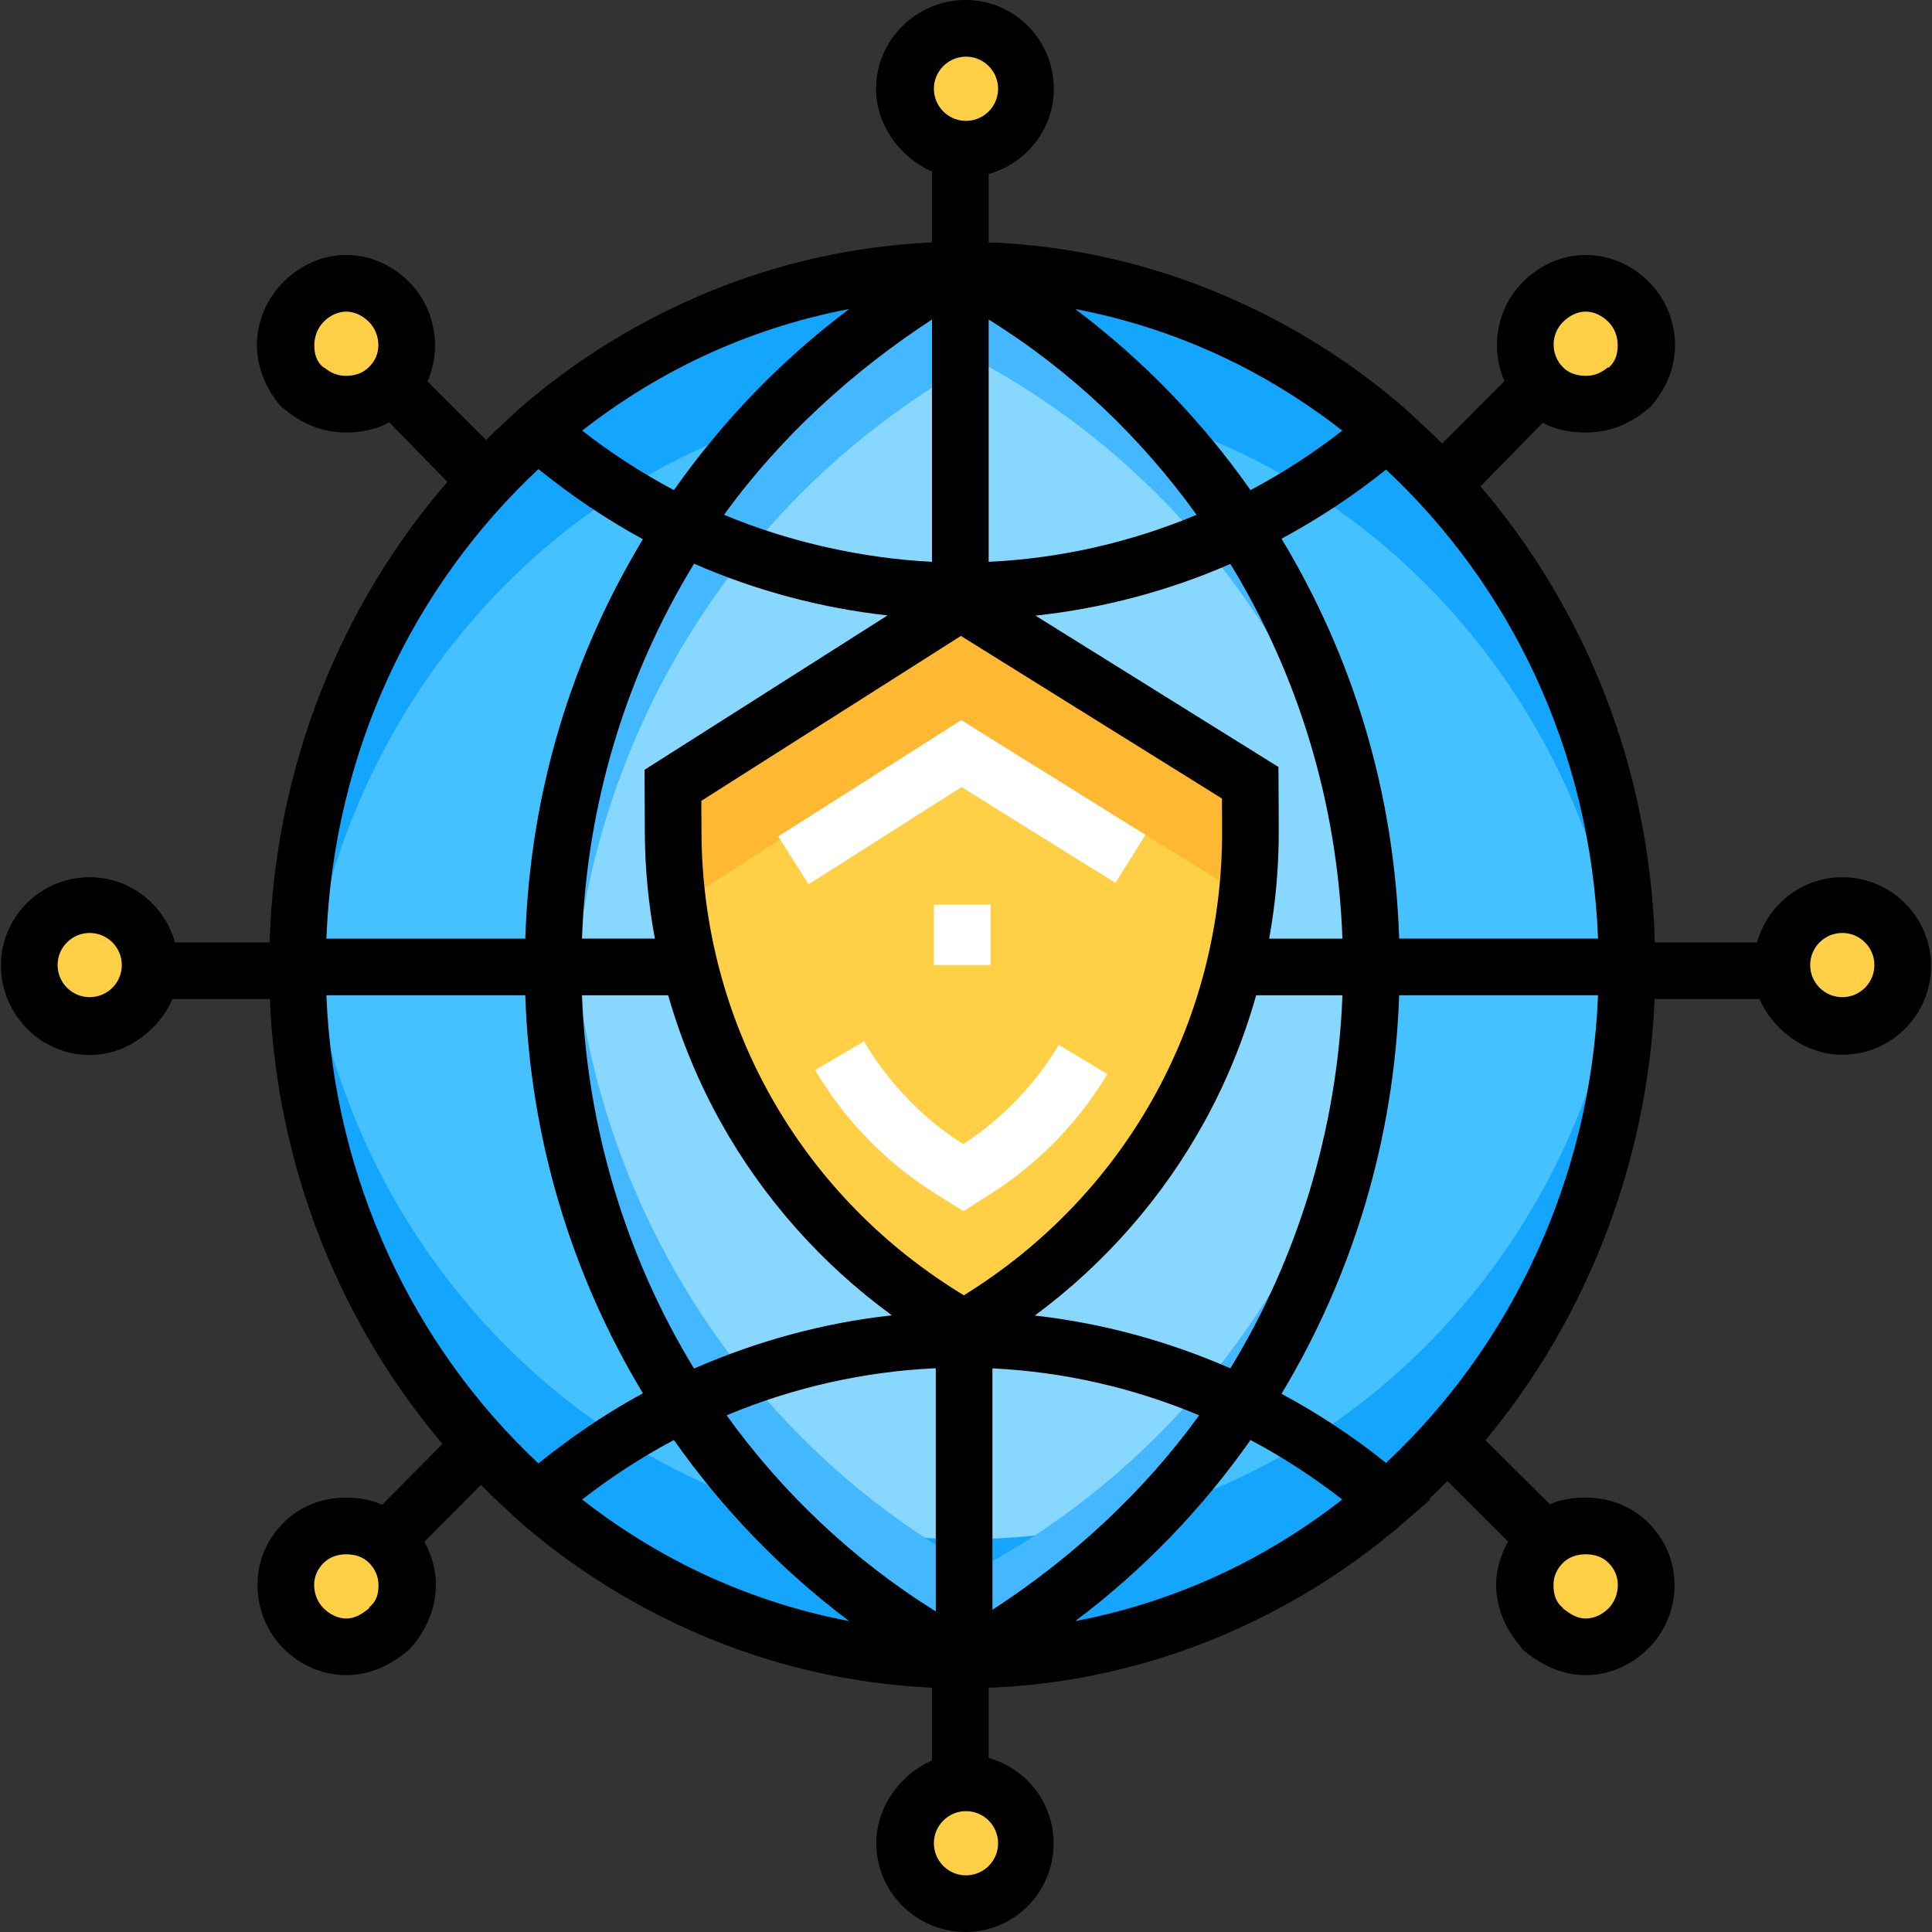 <?xml version="1.0" encoding="iso-8859-1"?>
<!-- Generator: Adobe Illustrator 19.0.0, SVG Export Plug-In . SVG Version: 6.00 Build 0)  -->
<svg version="1.1" id="Capa_1" xmlns="http://www.w3.org/2000/svg" xmlns:xlink="http://www.w3.org/1999/xlink" x="0px" y="0px"
	 viewBox="0 0 511.998 511.998" style="enable-background:new 0 0 511.998 511.998;" xml:space="preserve">
<rect x="0" y="0" width="511.998" height="511.998" fill="#333333" stroke="none"/>
<path style="fill:#45C1FF;" d="M432.169,255.185c0.327,101.719-78.281,184.433-175.577,184.746S80.154,358.04,79.826,256.32
	C79.499,154.601,158.108,71.887,255.404,71.574c60.537-0.195,114.045,31.555,145.915,80.074
	C420.671,181.11,432.044,216.756,432.169,255.185z"/>
<path style="fill:#14A5FF;" d="M255.404,103.602c60.537-0.195,114.045,31.555,145.915,80.074
	c16.735,25.478,27.496,55.58,30.182,88.108c0.449-5.47,0.685-11.004,0.667-16.599c-0.124-38.431-11.497-74.075-30.849-103.537
	c-31.87-48.519-85.378-80.269-145.915-80.074C158.108,71.887,79.499,154.601,79.826,256.32c0.017,5.19,0.249,10.325,0.668,15.405
	C88.23,177.771,163.468,103.898,255.404,103.602z"/>
<path style="fill:#88D7FF;" d="M259.1,71.572C194.741,106.69,151.022,176.204,151.28,256.1
	c0.258,79.896,44.422,149.127,109.006,183.83c64.359-35.118,108.078-104.632,107.819-184.528
	C367.848,175.505,323.684,106.275,259.1,71.572z"/>
<path style="fill:#43B7FF;" d="M259.1,95.593c61.501,33.046,104.484,97.403,108.67,172.462c0.231-4.187,0.349-8.405,0.336-12.654
	c-0.257-79.896-44.422-149.127-109.006-183.83C194.741,106.69,151.022,176.204,151.279,256.1c0.012,3.815,0.126,7.603,0.336,11.367
	C155.739,192.93,198.163,128.844,259.1,95.593z"/>
<path style="fill:#14A5FF;" d="M255.404,407.899c60.537,0.195,114.045-31.555,145.915-80.074
	c16.735-25.478,27.496-55.58,30.182-88.108c0.449,5.47,0.685,11.004,0.667,16.599c-0.124,38.431-11.497,74.075-30.849,103.537
	c-31.87,48.519-85.378,80.269-145.915,80.074c-97.297-0.313-175.906-83.027-175.577-184.746c0.017-5.19,0.249-10.325,0.668-15.405
	C88.23,333.731,163.468,407.603,255.404,407.899z"/>
<path style="fill:#43B7FF;" d="M259.1,415.908c61.501-33.046,104.484-97.403,108.67-172.462c0.231,4.187,0.349,8.405,0.336,12.654
	c-0.257,79.896-44.422,149.127-109.006,183.83c-64.359-35.118-108.078-104.632-107.82-184.528c0.012-3.815,0.126-7.603,0.336-11.367
	C155.739,318.571,198.163,382.658,259.1,415.908z"/>
<path style="fill:#FFD045;" d="M262.338,348.587l-5.557,3.556l-5.611-3.47c-44.342-27.423-71.492-75.699-71.892-127.835
	l-0.096-12.47l76.122-48.708l76.861,47.533l0.096,12.47C332.66,271.8,306.255,320.487,262.338,348.587z"/>
<path style="fill:#FFB831;" d="M180.549,239.226l74.755-47.833l75.938,46.963c0.716-6.161,1.067-12.4,1.019-18.691l-0.096-12.47
	l-76.861-47.533l-76.122,48.708l0.096,12.47C179.325,227.033,179.762,233.169,180.549,239.226z"/>
<g>
	<circle style="fill:#FFD045;" cx="256.248" cy="23.524" r="16.016"/>
	<circle style="fill:#FFD045;" cx="257.749" cy="487.977" r="16.016"/>
	<circle style="fill:#FFD045;" cx="420.708" cy="91.039" r="16.016"/>
	<circle style="fill:#FFD045;" cx="93.289" cy="420.461" r="16.016"/>
	<circle style="fill:#FFD045;" cx="92.238" cy="92.1" r="16.016"/>
	<circle style="fill:#FFD045;" cx="421.759" cy="419.4" r="16.016"/>
	<circle style="fill:#FFD045;" cx="489.225" cy="254.999" r="16.016"/>
	<circle style="fill:#FFD045;" cx="24.773" cy="256.5" r="16.016"/>
</g>
<g>
	<polygon style="fill:#FFFFFF;" points="214.282,234.339 206.231,221.666 254.751,190.84 303.543,221.233 295.605,233.977 
		254.829,208.579 	"/>
	<path style="fill:#FFFFFF;" d="M255.331,320.957l-7.278-4.532c-13.117-8.17-24.188-19.529-32.019-32.848l12.945-7.609
		c6.458,10.987,15.531,20.391,26.274,27.247c10.284-6.694,19.034-15.769,25.337-26.296l12.882,7.713
		c-7.648,12.773-18.333,23.745-30.901,31.728L255.331,320.957z"/>
	<rect x="247.489" y="239.734" style="fill:#FFFFFF;" width="15.015" height="16.016"/>
</g>
<path d="M488.224,232.477c-10.713,0-19.77,7.257-22.6,17.267H438.56c-1.484-47.046-18.69-88.515-46.204-120.857l16.488-16.847
	c3.445,1.913,7.336,2.573,11.386,2.573c0.002,0,0.002,0,0.004,0c6.28,0,11.937-2.208,16.942-6.647c0,0,0,0.119,0,0.118
	c4.004-4.442,6.736-10.288,6.737-16.572c0.001-6.284-2.522-12.4-6.965-16.842c-4.442-4.444-10.427-7.103-16.71-7.103
	c-0.002,0-0.002,0-0.004,0c-6.281,0-12.188,2.685-16.629,7.126c-4.444,4.442-6.893,10.468-6.894,16.752
	c0,3.325,0.691,6.602,1.994,9.555l-16.525,16.55c-1.117-1.12-2.247-2.211-3.39-3.301l-6.3-5.847
	c-11.575-10.063-24.248-18.523-37.675-25.278c-0.316-0.16-0.635-0.312-0.952-0.47c-0.816-0.404-1.634-0.805-2.455-1.197
	c-0.77-0.368-1.542-0.729-2.317-1.087c-0.326-0.15-0.652-0.299-0.979-0.447c-17.652-8.025-36.737-13.234-56.733-15.088
	c-0.222-0.021-0.444-0.042-0.668-0.062c-1.025-0.091-2.053-0.174-3.083-0.247c-0.511-0.037-1.024-0.069-1.536-0.102
	c-0.836-0.052-1.923-0.103-2.763-0.144c-0.357-0.018-0.323-0.029-1.324-0.043V46.123c10.011-2.83,17.268-11.887,17.268-22.6
	C279.27,10.552,268.843,0,255.872,0s-23.711,10.552-23.711,23.523c0,9.971,6.82,18.506,14.827,21.924v18.788
	c0,0.014-0.465,0.025-0.824,0.043c-0.84,0.041-1.551,0.092-2.387,0.144c-0.512,0.032-0.962,0.065-1.473,0.102
	c-1.03,0.073-2.027,0.156-3.052,0.247c-0.222,0.02-0.429,0.041-0.652,0.062c-19.998,1.854-39.074,7.063-56.726,15.088
	c-0.326,0.148-0.649,0.297-0.975,0.447c-0.775,0.358-1.547,0.719-2.315,1.087c-0.822,0.392-1.638,0.794-2.454,1.198
	c-0.317,0.158-0.636,0.312-0.951,0.472c-13.427,6.755-26.099,15.219-37.674,25.282l-6.299,5.855
	c-0.803,0.765-1.59,1.548-2.379,2.326l-15.535-15.53c1.303-2.953,1.994-6.17,1.994-9.495c-0.001-6.283-2.448-12.429-6.893-16.87
	c-4.442-4.442-10.349-7.127-16.63-7.127c-0.001,0-0.003,0-0.004,0c-6.283,0-12.191,2.688-16.631,7.132
	c-4.442,4.443-7.044,10.47-7.043,16.754s2.733,12.249,6.737,16.691c0,0,0-0.209,0-0.208c5.005,4.441,10.659,6.678,16.942,6.678
	c0.001,0,0.003,0,0.004,0c4.05,0,7.941-0.784,11.387-2.698l15.41,15.775c-28.052,32.48-45.629,75.006-47.129,122.052H46.371
	c-2.83-10.01-11.887-17.267-22.6-17.267c-12.971,0-23.523,10.427-23.523,23.398s10.552,23.711,23.523,23.711
	c9.971,0,18.506-6.82,21.924-14.827h25.817c1.901,45.044,18.854,86.09,45.749,117.902l-16.001,16.109
	c-2.953-1.303-6.169-1.883-9.494-1.883c-0.002,0-0.002,0-0.004,0c-6.281,0-12.188,2.207-16.629,6.647
	c-4.444,4.442-6.893,10.229-6.894,16.513c-0.001,6.284,2.444,12.37,6.887,16.812c4.442,4.444,10.349,7.073,16.632,7.073
	c0.002,0,0.002,0,0.004,0c6.28,0,12.087-2.686,17.092-7.126c0,0,0-0.119,0-0.12c4.004-4.442,6.661-10.408,6.662-16.691
	c0.001-4.05-1.136-7.971-3.048-11.417l14.996-15.063c1.251,1.262,2.485,2.503,3.771,3.729l6.285,5.851
	c11.575,10.063,24.24,18.524,37.667,25.279c0.317,0.16,0.634,0.315,0.953,0.473c0.814,0.403,1.628,0.804,2.447,1.194
	c0.771,0.369,1.545,0.73,2.32,1.089c0.325,0.149,0.651,0.299,0.977,0.446c17.654,8.026,36.74,13.235,56.739,15.088
	c0.219,0.021,0.438,0.041,0.657,0.061c1.027,0.091,2.057,0.174,3.088,0.247c0.512,0.037,1.024,0.069,1.536,0.102
	c0.836,0.052,1.422,0.103,2.262,0.144c0.357,0.018,0.824,0.029,0.824,0.043v19.289c-8.008,3.418-14.764,11.954-14.764,21.924
	c0,12.971,10.677,23.523,23.648,23.523s23.336-10.552,23.336-23.523c0-10.713-7.195-19.77-17.205-22.6v-18.612
	c1.001-0.014,0.966-0.025,1.324-0.043c0.84-0.041,1.801-0.092,2.638-0.144c0.512-0.032,1.087-0.065,1.599-0.102
	c1.032-0.073,2.092-0.156,3.12-0.247c0.219-0.02,0.453-0.041,0.673-0.061c20-1.853,39.093-7.062,56.747-15.088
	c0.326-0.148,0.657-0.297,0.982-0.447c0.776-0.358,1.552-0.72,2.323-1.089c0.82-0.391,1.636-0.792,2.45-1.195
	c0.318-0.159,0.64-0.314,0.957-0.474c13.427-6.755,26.099-15.219,37.674-25.281l6.517-5.666l-0.217-0.189
	c1.626-1.551,3.215-3.141,4.787-4.752l16.069,16.063c-1.912,3.446-3.164,7.337-3.163,11.387c0.001,6.283,2.658,12.19,6.662,16.631
	c0,0,0,0.239,0,0.24c5.005,4.441,10.811,7.126,17.092,7.126c0.001,0,0.003,0,0.004,0c6.283,0,12.191-2.688,16.631-7.132
	c4.442-4.443,6.889-10.47,6.888-16.754c-0.001-6.284-2.448-12.012-6.893-16.452c-4.442-4.442-10.349-6.709-16.63-6.709
	c-0.001,0-0.003,0-0.004,0c-3.325,0-6.541,0.453-9.494,1.758l-17.092-16.955c26.365-31.661,42.959-72.888,44.838-116.931h27.819
	c3.418,8.008,11.954,14.764,21.924,14.764c12.971,0,23.523-10.552,23.523-23.523S501.195,232.477,488.224,232.477z M97.843,425.949
	v0.24c-2.002,1.606-3.81,2.73-6.081,2.73c-0.001,0-0.001,0-0.002,0c-2.272,0-4.408-1.125-6.016-2.733
	c-1.606-1.607-2.49-3.864-2.49-6.136s0.886-4.229,2.493-5.837c1.607-1.606,3.743-2.311,6.015-2.311c0.001,0,0.001,0,0.002,0
	c2.272,0,4.408,0.647,6.016,2.254c1.607,1.607,2.524,3.625,2.523,5.896C100.303,422.325,99.845,424.343,97.843,425.949z
	 M420.231,411.902c0.001,0,0.001,0,0.002,0c2.272,0,4.408,0.646,6.016,2.252c1.607,1.606,2.492,3.624,2.492,5.895
	c0,2.273-0.885,4.588-2.491,6.197c-1.606,1.607-3.743,2.672-6.015,2.672c-0.001,0-0.001,0-0.002,0c-2.272,0-4.079-1.124-6.081-2.73
	v-0.12c-2.002-1.606-2.46-3.803-2.46-6.075c-0.001-2.272,0.9-4.199,2.508-5.808C415.807,412.579,417.96,411.902,420.231,411.902z
	 M414.218,85.31c1.607-1.606,3.743-2.73,6.015-2.73c0.001,0,0.001,0,0.002,0c2.272,0,4.408,1.125,6.016,2.733
	c1.606,1.607,2.448,3.864,2.448,6.136c0,2.272-0.534,4.468-2.535,6.074v-0.208c-2.002,1.606-3.659,2.281-5.931,2.281
	c-0.001,0-0.001,0-0.002,0c-2.272,0-4.408-0.647-6.016-2.254c-1.607-1.607-2.491-3.744-2.49-6.016
	C411.725,89.054,412.61,86.918,414.218,85.31z M325.67,95.357c0.64,0.31,1.279,0.62,1.914,0.938
	c0.317,0.158,0.633,0.319,0.949,0.479c9.599,4.892,18.694,10.706,27.175,17.34c-7.685,5.993-15.825,11.258-24.312,15.77
	c-12.79-18.215-28.406-34.442-46.433-47.983C299.033,84.569,312.717,89.101,325.67,95.357z M255.43,343.273l-1.592-0.991
	c-42.32-26.362-67.719-71.867-67.942-121.726l-0.036-8.323l68.792-43.707l69.179,43.092l0.037,8.323
	c0.222,49.861-24.771,95.589-66.855,122.326L255.43,343.273z M170.881,220.621c0.042,9.449,0.952,18.862,2.662,28.121h-19.307
	c1.29-36.035,11.778-70.05,29.7-99.36c16.308,7.135,33.583,11.737,51.264,13.711l-64.393,40.91L170.881,220.621z M177.067,263.758
	c3.355,11.714,8.035,23.054,13.997,33.736c11.211,20.087,26.746,37.554,45.296,51.077c-18.087,1.988-35.761,6.818-52.425,14.109
	c-17.924-29.31-28.41-63.887-29.7-98.922H177.067z M319.383,296.923c5.752-10.524,10.27-21.666,13.509-33.165h22.865
	c-1.29,35.034-11.777,69.55-29.7,98.86c-16.479-7.21-33.946-11.974-51.823-13.984C292.801,334.913,308.29,317.221,319.383,296.923z
	 M336.347,248.743c1.713-9.507,2.578-19.174,2.534-28.869l-0.074-16.617l-64.389-40.108c17.811-1.933,35.215-6.518,51.637-13.703
	c17.923,29.31,28.41,63.262,29.7,99.297h-19.409V248.743z M317.109,136.427c-17.483,7.317-36.087,11.568-55.106,12.459V84.676
	C284.025,98.367,302.374,116.003,317.109,136.427z M255.997,15.015c4.692,0,8.508,3.817,8.508,8.508s-3.817,8.508-8.508,8.508
	s-8.508-3.817-8.508-8.508S251.306,15.015,255.997,15.015z M246.989,84.676v64.211c-18.018-0.891-37.623-5.141-55.106-12.459
	C206.618,116.003,225.968,98.367,246.989,84.676z M181.461,96.775c0.316-0.16,0.632-0.321,0.949-0.479
	c0.635-0.318,1.275-0.628,1.914-0.938c12.953-6.256,26.638-10.789,40.708-13.456c-18.028,13.541-33.644,29.768-46.433,47.983
	c-8.487-4.512-16.628-9.778-24.312-15.77C162.766,107.481,171.861,101.666,181.461,96.775z M91.764,99.597c-0.001,0-0.001,0-0.002,0
	c-2.272,0-3.929-0.646-5.931-2.252v0.118c-2.002-1.606-2.535-3.684-2.535-5.955c0-2.273,0.864-4.619,2.47-6.227
	c1.606-1.607,3.722-2.702,5.994-2.702c0.001,0,0.001,0,0.002,0c2.272,0,4.408,1.124,6.016,2.731
	c1.607,1.606,2.492,3.863,2.492,6.135c0.001,2.272-0.884,4.229-2.491,5.838C96.172,98.891,94.035,99.597,91.764,99.597z
	 M142.686,124.315c8.715,7.03,17.986,13.326,27.69,18.578c-18.885,31.349-29.893,66.812-31.173,105.85H86.495
	C88.471,198.694,109.789,155.132,142.686,124.315z M23.771,264.258c-4.692,0-8.508-3.817-8.508-8.508s3.817-8.508,8.508-8.508
	s8.508,3.817,8.508,8.508C32.279,260.441,28.462,264.258,23.771,264.258z M86.495,263.758h52.707
	c1.281,38.037,12.288,74.126,31.173,105.475c-9.704,5.251-18.976,11.547-27.69,18.578
	C109.789,356.993,88.471,312.805,86.495,263.758z M184.324,416.142c-0.64-0.31-1.279-0.62-1.914-0.938
	c-0.317-0.158-0.633-0.319-0.949-0.479c-9.599-4.892-18.694-10.706-27.175-17.34c7.685-5.993,15.825-11.258,24.312-15.77
	c12.79,18.216,28.406,34.442,46.433,47.983C210.961,426.931,197.276,422.398,184.324,416.142z M192.555,375.072
	c17.584-7.36,36.417-11.619,55.435-12.476v64.439C225.968,413.313,207.364,395.599,192.555,375.072z M255.997,496.985
	c-4.692,0-8.508-3.817-8.508-8.508s3.817-8.508,8.508-8.508c4.692,0,8.508,3.817,8.508,8.508S260.689,496.985,255.997,496.985z
	 M263.004,426.614V362.63c19.019,0.924,37.395,5.166,54.776,12.441C303.121,395.393,284.025,412.951,263.004,426.614z
	 M328.532,414.725c-0.316,0.16-0.632,0.321-0.949,0.479c-0.635,0.318-1.275,0.628-1.914,0.938
	c-12.953,6.256-26.638,10.789-40.708,13.456c18.028-13.541,33.644-29.768,46.433-47.983c8.487,4.512,16.628,9.778,24.312,15.77
	C347.227,404.019,338.132,409.833,328.532,414.725z M367.307,387.685c-8.715-7.03-17.986-13.076-27.69-18.328
	c18.885-31.349,29.893-67.563,31.173-105.6h52.707C421.522,312.805,400.204,356.868,367.307,387.685z M370.792,248.743
	c-1.281-39.038-12.288-74.627-31.173-105.976c9.704-5.251,18.976-11.297,27.69-18.328c32.897,30.817,54.215,74.254,56.191,124.302
	h-52.707V248.743z M488.224,264.258c-4.692,0-8.508-3.817-8.508-8.508s3.817-8.508,8.508-8.508s8.508,3.817,8.508,8.508
	C496.733,260.441,492.916,264.258,488.224,264.258z"/>
<g>
</g>
<g>
</g>
<g>
</g>
<g>
</g>
<g>
</g>
<g>
</g>
<g>
</g>
<g>
</g>
<g>
</g>
<g>
</g>
<g>
</g>
<g>
</g>
<g>
</g>
<g>
</g>
<g>
</g>
</svg>
